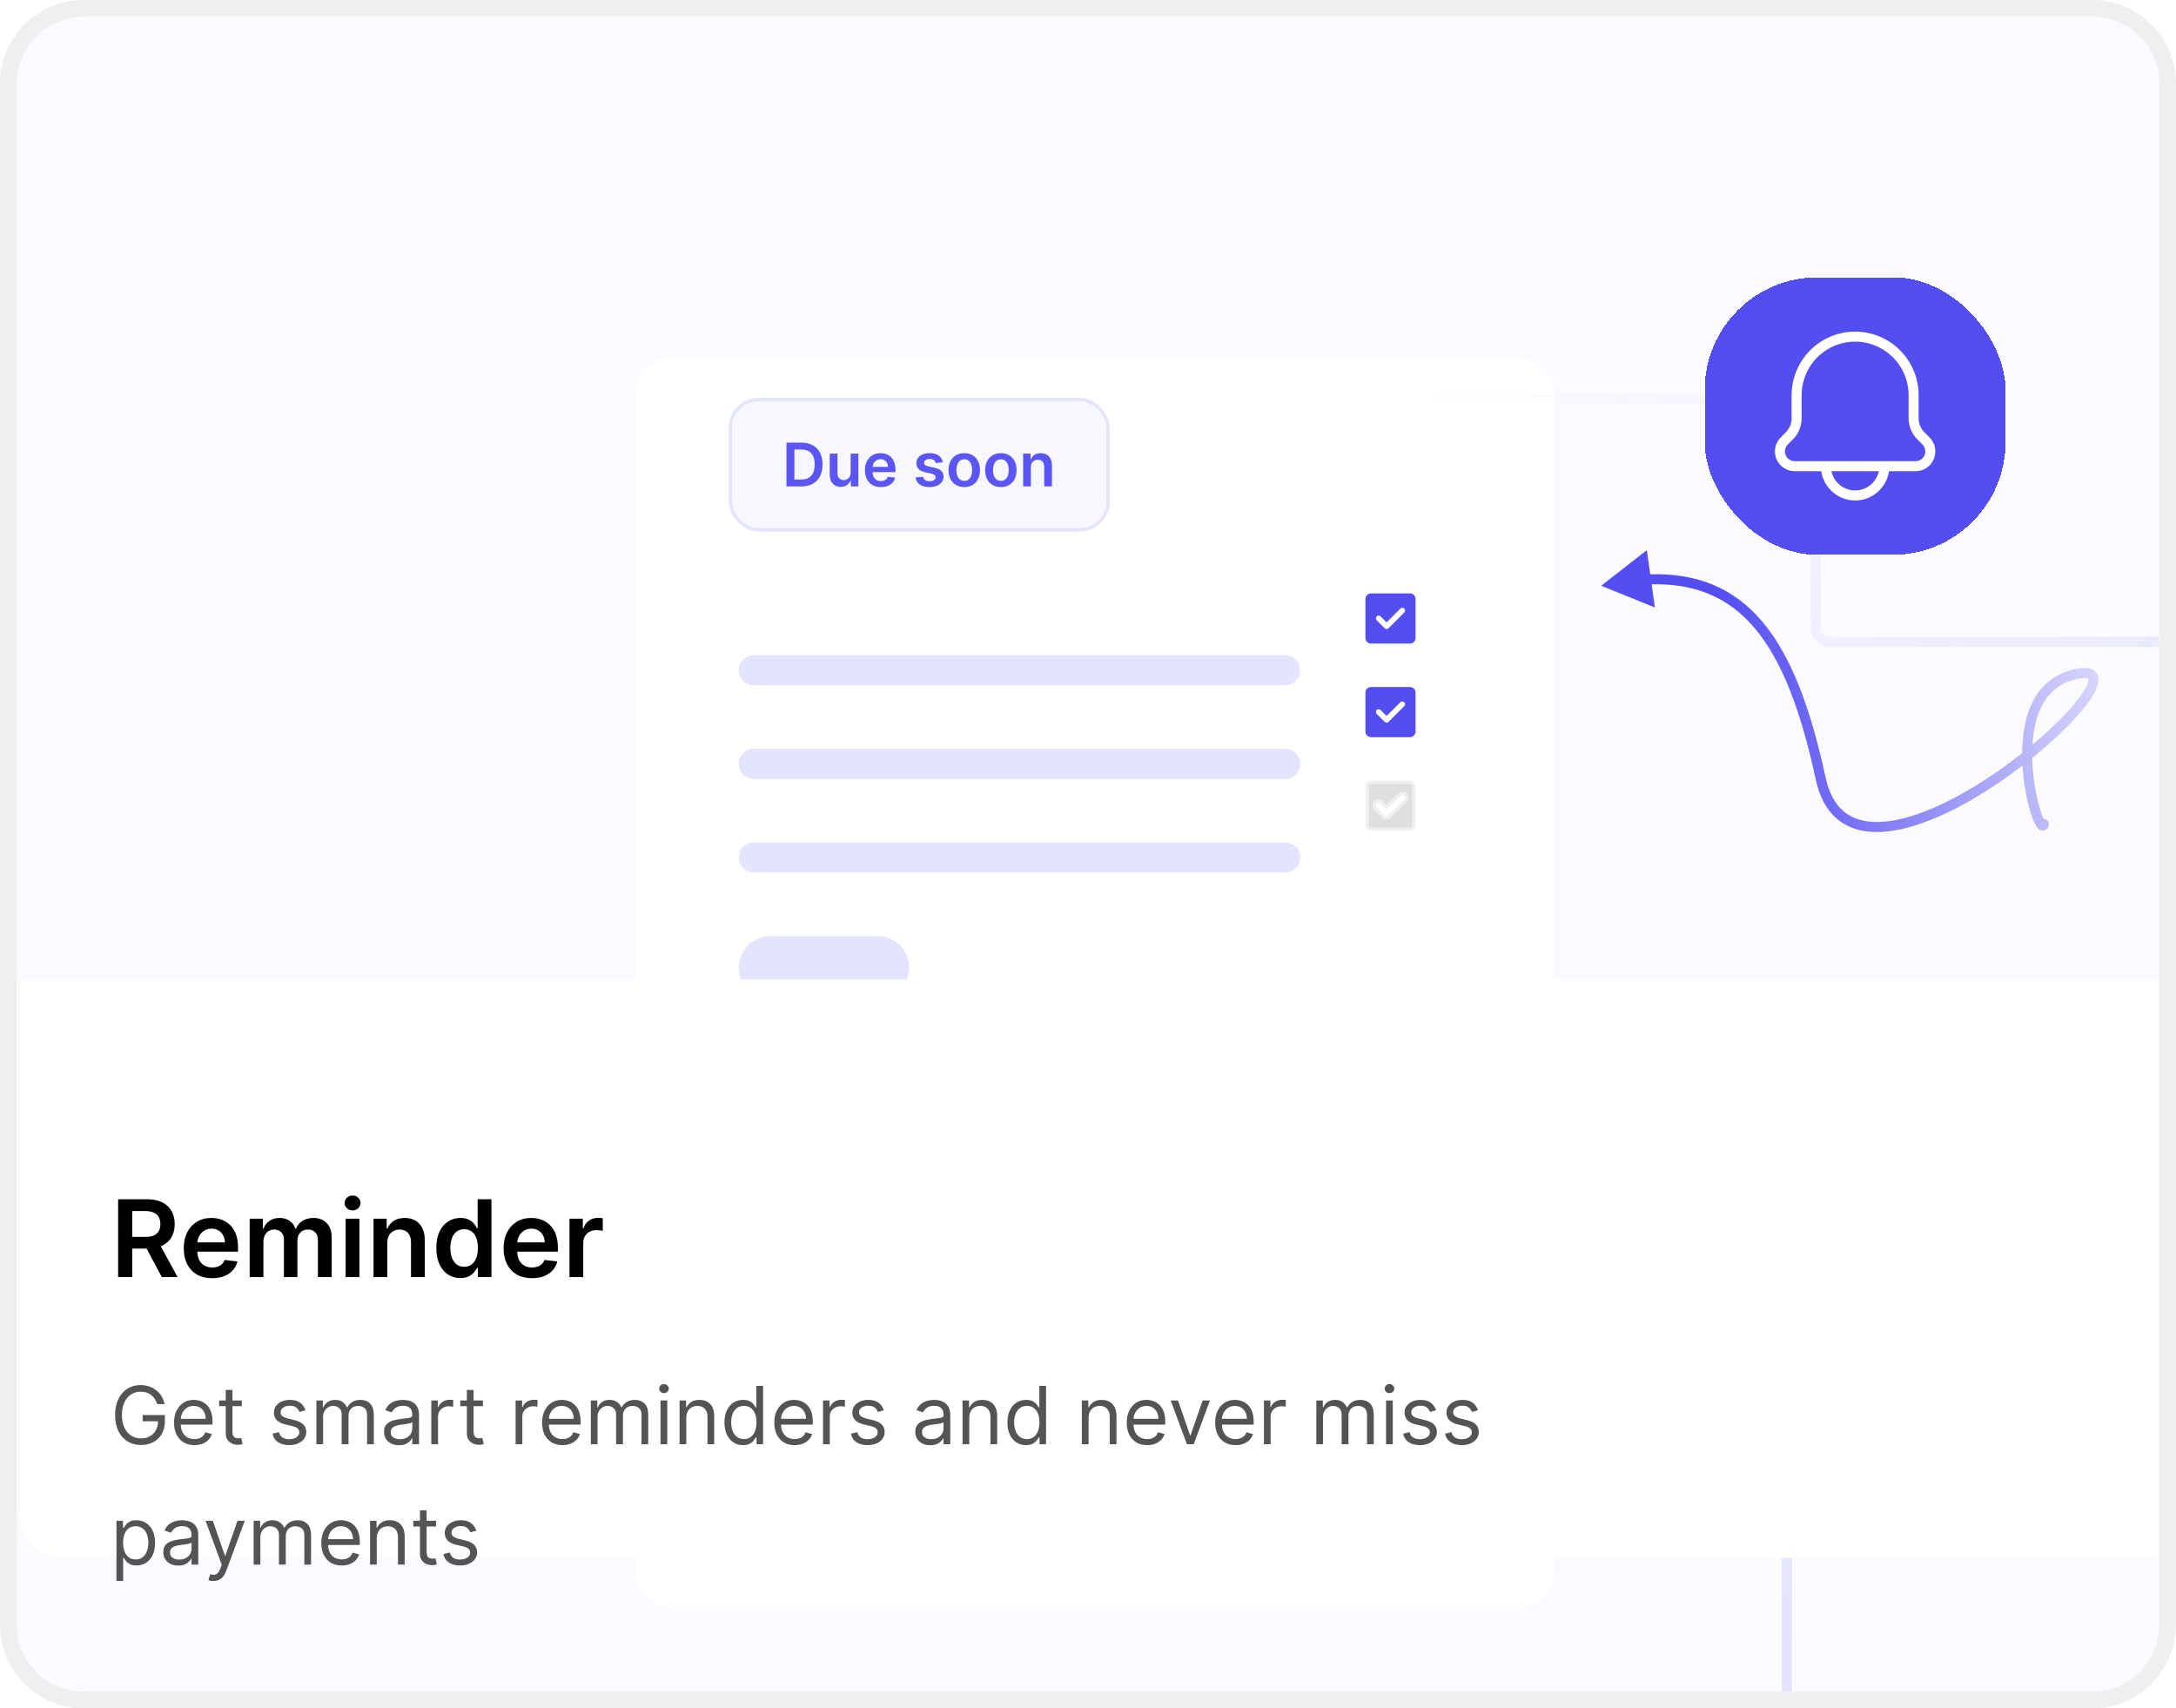 <svg width="651" height="511" viewBox="0 0 651 511" fill="none" xmlns="http://www.w3.org/2000/svg">
<g clip-path="url(#clip0_256_522)">
<path d="M5 25C5 13.954 13.954 5 25 5H626C637.046 5 646 13.954 646 25V486C646 497.046 637.046 506 626 506H25C13.954 506 5 497.046 5 486V25Z" fill="#FAFAFF"/>
<g filter="url(#filter0_d_256_522)">
<rect x="202" y="102" width="275" height="374" rx="11" fill="white"/>
</g>
<g filter="url(#filter1_dii_256_522)">
<path d="M384.5 180C386.985 180 389 182.015 389 184.5C389 186.985 386.985 189 384.5 189H225.5C223.015 189 221 186.985 221 184.5C221 182.015 223.015 180 225.5 180H384.5Z" fill="#E4E4FF"/>
</g>
<g filter="url(#filter2_dii_256_522)">
<path d="M384.5 208C386.985 208 389 210.015 389 212.5C389 214.985 386.985 217 384.5 217H225.5C223.015 217 221 214.985 221 212.5C221 210.015 223.015 208 225.5 208H384.5Z" fill="#E4E4FF"/>
</g>
<g filter="url(#filter3_dii_256_522)">
<path d="M384.5 236C386.985 236 389 238.015 389 240.5C389 242.985 386.985 245 384.5 245H225.5C223.015 245 221 242.985 221 240.5C221 238.015 223.015 236 225.5 236H384.5Z" fill="#E4E4FF"/>
</g>
<g filter="url(#filter4_dii_256_522)">
<path d="M262.5 264C267.747 264 272 268.253 272 273.5C272 278.747 267.747 283 262.5 283H230.5C225.253 283 221 278.747 221 273.5C221 268.253 225.253 264 230.5 264H262.5Z" fill="#E4E4FF"/>
</g>
<g filter="url(#filter5_ii_256_522)">
<rect x="218" y="118" width="114" height="40" rx="9" fill="#F7F7FF"/>
<rect x="218.5" y="118.5" width="113" height="39" rx="8.5" stroke="#544DF2" stroke-opacity="0.11"/>
<path d="M239.727 144.5H235.291V131.409H239.817C241.116 131.409 242.233 131.671 243.166 132.195C244.104 132.715 244.824 133.463 245.327 134.439C245.83 135.415 246.081 136.582 246.081 137.942C246.081 139.305 245.827 140.477 245.32 141.457C244.817 142.437 244.091 143.19 243.141 143.714C242.195 144.238 241.057 144.5 239.727 144.5ZM237.663 142.448H239.612C240.524 142.448 241.285 142.282 241.894 141.95C242.504 141.613 242.962 141.112 243.268 140.447C243.575 139.778 243.729 138.943 243.729 137.942C243.729 136.94 243.575 136.109 243.268 135.449C242.962 134.784 242.508 134.288 241.907 133.96C241.31 133.627 240.569 133.461 239.683 133.461H237.663V142.448ZM254.49 140.371V134.682H256.804V144.5H254.56V142.755H254.458C254.236 143.305 253.872 143.754 253.365 144.104C252.862 144.453 252.242 144.628 251.505 144.628C250.861 144.628 250.292 144.485 249.798 144.2C249.308 143.91 248.924 143.49 248.647 142.94C248.37 142.386 248.232 141.717 248.232 140.933V134.682H250.546V140.575C250.546 141.197 250.716 141.692 251.057 142.058C251.398 142.425 251.846 142.608 252.4 142.608C252.74 142.608 253.071 142.525 253.39 142.359C253.71 142.192 253.972 141.945 254.176 141.617C254.385 141.285 254.49 140.869 254.49 140.371ZM263.53 144.692C262.545 144.692 261.695 144.487 260.979 144.078C260.268 143.665 259.72 143.081 259.336 142.327C258.953 141.568 258.761 140.675 258.761 139.648C258.761 138.638 258.953 137.752 259.336 136.989C259.724 136.222 260.265 135.626 260.96 135.2C261.655 134.769 262.471 134.554 263.408 134.554C264.013 134.554 264.584 134.652 265.121 134.848C265.662 135.04 266.14 135.338 266.553 135.743C266.971 136.148 267.299 136.663 267.537 137.29C267.776 137.912 267.895 138.653 267.895 139.514V140.224H259.848V138.664H265.677C265.673 138.221 265.577 137.827 265.39 137.482C265.202 137.132 264.94 136.857 264.604 136.657C264.271 136.457 263.883 136.357 263.44 136.357C262.967 136.357 262.552 136.472 262.194 136.702C261.836 136.928 261.557 137.226 261.356 137.597C261.16 137.963 261.06 138.366 261.056 138.805V140.166C261.056 140.737 261.16 141.227 261.369 141.636C261.578 142.041 261.87 142.352 262.245 142.57C262.62 142.783 263.059 142.889 263.562 142.889C263.898 142.889 264.203 142.842 264.476 142.749C264.748 142.651 264.985 142.508 265.185 142.32C265.385 142.133 265.537 141.901 265.639 141.624L267.8 141.866C267.663 142.437 267.403 142.936 267.02 143.362C266.64 143.784 266.155 144.112 265.562 144.347C264.97 144.577 264.292 144.692 263.53 144.692ZM282.078 137.277L279.968 137.507C279.909 137.294 279.804 137.094 279.655 136.906C279.51 136.719 279.314 136.567 279.067 136.452C278.82 136.337 278.517 136.28 278.159 136.28C277.678 136.28 277.273 136.384 276.945 136.593C276.621 136.802 276.461 137.072 276.466 137.405C276.461 137.69 276.566 137.923 276.779 138.102C276.996 138.281 277.354 138.428 277.853 138.543L279.527 138.901C280.456 139.101 281.147 139.418 281.598 139.853C282.054 140.288 282.284 140.857 282.289 141.56C282.284 142.178 282.103 142.723 281.745 143.196C281.392 143.665 280.9 144.031 280.269 144.295C279.638 144.56 278.914 144.692 278.096 144.692C276.894 144.692 275.926 144.44 275.194 143.938C274.461 143.43 274.024 142.725 273.883 141.822L276.14 141.604C276.242 142.048 276.459 142.382 276.792 142.608C277.124 142.834 277.556 142.947 278.089 142.947C278.639 142.947 279.08 142.834 279.412 142.608C279.749 142.382 279.917 142.103 279.917 141.771C279.917 141.489 279.809 141.257 279.591 141.074C279.378 140.891 279.046 140.75 278.594 140.652L276.919 140.3C275.978 140.104 275.281 139.774 274.829 139.31C274.377 138.841 274.154 138.249 274.158 137.533C274.154 136.928 274.318 136.403 274.65 135.96C274.987 135.513 275.453 135.168 276.05 134.925C276.651 134.678 277.343 134.554 278.127 134.554C279.278 134.554 280.184 134.799 280.844 135.289C281.509 135.779 281.92 136.442 282.078 137.277ZM288.479 144.692C287.521 144.692 286.69 144.481 285.987 144.059C285.283 143.637 284.738 143.047 284.35 142.288C283.967 141.53 283.775 140.643 283.775 139.629C283.775 138.615 283.967 137.727 284.35 136.964C284.738 136.201 285.283 135.609 285.987 135.187C286.69 134.765 287.521 134.554 288.479 134.554C289.438 134.554 290.269 134.765 290.972 135.187C291.675 135.609 292.219 136.201 292.602 136.964C292.99 137.727 293.184 138.615 293.184 139.629C293.184 140.643 292.99 141.53 292.602 142.288C292.219 143.047 291.675 143.637 290.972 144.059C290.269 144.481 289.438 144.692 288.479 144.692ZM288.492 142.838C289.012 142.838 289.447 142.695 289.796 142.41C290.146 142.12 290.406 141.732 290.576 141.246C290.751 140.761 290.838 140.219 290.838 139.623C290.838 139.022 290.751 138.479 290.576 137.993C290.406 137.503 290.146 137.113 289.796 136.823C289.447 136.533 289.012 136.388 288.492 136.388C287.96 136.388 287.516 136.533 287.163 136.823C286.813 137.113 286.551 137.503 286.376 137.993C286.206 138.479 286.121 139.022 286.121 139.623C286.121 140.219 286.206 140.761 286.376 141.246C286.551 141.732 286.813 142.12 287.163 142.41C287.516 142.695 287.96 142.838 288.492 142.838ZM299.431 144.692C298.472 144.692 297.641 144.481 296.938 144.059C296.235 143.637 295.689 143.047 295.301 142.288C294.918 141.53 294.726 140.643 294.726 139.629C294.726 138.615 294.918 137.727 295.301 136.964C295.689 136.201 296.235 135.609 296.938 135.187C297.641 134.765 298.472 134.554 299.431 134.554C300.389 134.554 301.22 134.765 301.923 135.187C302.627 135.609 303.17 136.201 303.553 136.964C303.941 137.727 304.135 138.615 304.135 139.629C304.135 140.643 303.941 141.53 303.553 142.288C303.17 143.047 302.627 143.637 301.923 144.059C301.22 144.481 300.389 144.692 299.431 144.692ZM299.443 142.838C299.963 142.838 300.398 142.695 300.747 142.41C301.097 142.12 301.357 141.732 301.527 141.246C301.702 140.761 301.789 140.219 301.789 139.623C301.789 139.022 301.702 138.479 301.527 137.993C301.357 137.503 301.097 137.113 300.747 136.823C300.398 136.533 299.963 136.388 299.443 136.388C298.911 136.388 298.468 136.533 298.114 136.823C297.764 137.113 297.502 137.503 297.328 137.993C297.157 138.479 297.072 139.022 297.072 139.623C297.072 140.219 297.157 140.761 297.328 141.246C297.502 141.732 297.764 142.12 298.114 142.41C298.468 142.695 298.911 142.838 299.443 142.838ZM308.413 138.747V144.5H306.099V134.682H308.311V136.35H308.426C308.652 135.8 309.012 135.364 309.506 135.04C310.005 134.716 310.62 134.554 311.353 134.554C312.031 134.554 312.621 134.699 313.124 134.989C313.631 135.278 314.023 135.698 314.3 136.248C314.581 136.798 314.72 137.464 314.716 138.249V144.5H312.402V138.607C312.402 137.95 312.231 137.437 311.89 137.066C311.554 136.695 311.087 136.51 310.49 136.51C310.086 136.51 309.725 136.599 309.41 136.778C309.099 136.953 308.854 137.207 308.675 137.539C308.5 137.871 308.413 138.274 308.413 138.747Z" fill="#5B55F3"/>
</g>
<path d="M414.833 186.167L413.042 184.375C412.889 184.222 412.694 184.146 412.458 184.146C412.222 184.146 412.028 184.222 411.875 184.375C411.722 184.528 411.646 184.722 411.646 184.958C411.646 185.194 411.722 185.389 411.875 185.542L414.25 187.917C414.417 188.083 414.611 188.167 414.833 188.167C415.056 188.167 415.25 188.083 415.417 187.917L420.125 183.208C420.278 183.056 420.354 182.861 420.354 182.625C420.354 182.389 420.278 182.194 420.125 182.042C419.972 181.889 419.778 181.813 419.542 181.813C419.306 181.813 419.111 181.889 418.958 182.042L414.833 186.167ZM410.167 192.5C409.708 192.5 409.316 192.337 408.99 192.011C408.664 191.685 408.501 191.292 408.5 190.833V179.167C408.5 178.708 408.663 178.316 408.99 177.99C409.317 177.664 409.709 177.501 410.167 177.5H421.833C422.292 177.5 422.684 177.663 423.011 177.99C423.338 178.317 423.501 178.709 423.5 179.167V190.833C423.5 191.292 423.337 191.684 423.011 192.011C422.685 192.338 422.292 192.501 421.833 192.5H410.167Z" fill="#544DF2"/>
<path d="M414.833 214.167L413.042 212.375C412.889 212.222 412.694 212.146 412.458 212.146C412.222 212.146 412.028 212.222 411.875 212.375C411.722 212.528 411.646 212.722 411.646 212.958C411.646 213.194 411.722 213.389 411.875 213.542L414.25 215.917C414.417 216.083 414.611 216.167 414.833 216.167C415.056 216.167 415.25 216.083 415.417 215.917L420.125 211.208C420.278 211.056 420.354 210.861 420.354 210.625C420.354 210.389 420.278 210.194 420.125 210.042C419.972 209.889 419.778 209.813 419.542 209.813C419.306 209.813 419.111 209.889 418.958 210.042L414.833 214.167ZM410.167 220.5C409.708 220.5 409.316 220.337 408.99 220.011C408.664 219.685 408.501 219.292 408.5 218.833V207.167C408.5 206.708 408.663 206.316 408.99 205.99C409.317 205.664 409.709 205.501 410.167 205.5H421.833C422.292 205.5 422.684 205.663 423.011 205.99C423.338 206.317 423.501 206.709 423.5 207.167V218.833C423.5 219.292 423.337 219.684 423.011 220.011C422.685 220.338 422.292 220.501 421.833 220.5H410.167Z" fill="#544DF2"/>
<path d="M410.167 234H421.833C422.158 234 422.423 234.11 422.657 234.344C422.891 234.577 423 234.842 423 235.166V246.833C423 247.158 422.89 247.424 422.657 247.657C422.424 247.89 422.159 248 421.834 248H410.167C409.842 248 409.577 247.89 409.344 247.657C409.111 247.424 409 247.159 409 246.833V235.167C409 234.843 409.109 234.577 409.343 234.344C409.548 234.139 409.777 234.029 410.049 234.005L410.167 234ZM419.542 237.312C419.187 237.312 418.86 237.433 418.604 237.688L414.833 241.459L413.396 240.021C413.14 239.766 412.813 239.646 412.458 239.646C412.103 239.646 411.777 239.766 411.521 240.021C411.266 240.277 411.146 240.603 411.146 240.958C411.146 241.313 411.266 241.64 411.521 241.896L413.896 244.271C414.151 244.524 414.47 244.667 414.833 244.667C415.197 244.667 415.516 244.525 415.771 244.271L420.479 239.562C420.734 239.306 420.854 238.98 420.854 238.625C420.854 238.27 420.734 237.944 420.479 237.688C420.223 237.433 419.897 237.313 419.542 237.312Z" fill="#DFDFDF" stroke="#EFEFEF"/>
<path d="M479.039 175.213L495.097 181.705L492.69 164.552L479.039 175.213ZM612.948 246.895C613.166 246.095 612.694 245.271 611.895 245.053C611.096 244.835 610.271 245.306 610.053 246.105L611.5 246.5L612.948 246.895ZM621.86 201.485L621.607 200.007C614.653 201.193 610.328 205.259 607.856 210.497C605.421 215.66 604.785 221.939 605.003 227.752C605.222 233.584 606.307 239.1 607.446 242.839C608.005 244.677 608.613 246.205 609.195 247.126C609.346 247.363 609.524 247.609 609.735 247.821C609.92 248.007 610.271 248.311 610.782 248.417C611.431 248.553 612.028 248.311 612.419 247.893C612.734 247.558 612.875 247.161 612.948 246.895L611.5 246.5L610.053 246.105C610.032 246.183 610.055 246.029 610.231 245.841C610.484 245.571 610.922 245.382 611.394 245.48C611.574 245.518 611.698 245.586 611.761 245.627C611.825 245.668 611.858 245.701 611.86 245.704C611.861 245.705 611.816 245.657 611.731 245.523C611.373 244.956 610.858 243.747 610.315 241.965C609.249 238.462 608.21 233.201 608.001 227.639C607.792 222.057 608.424 216.325 610.569 211.777C612.679 207.307 616.246 203.965 622.112 202.964L621.86 201.485ZM492.413 173.337L492.486 174.835C506.759 174.131 517.135 178.55 525.09 188.062C533.137 197.685 538.803 212.633 543.237 233.19L544.703 232.874L546.169 232.557C541.71 211.883 535.922 196.338 527.391 186.138C518.769 175.827 507.446 171.094 492.339 171.838L492.413 173.337ZM544.703 232.874L543.237 233.19C544.565 239.352 547.298 243.595 551.165 246.11C555.007 248.609 559.744 249.255 564.81 248.692C574.891 247.572 586.87 241.601 597.538 234.426C608.238 227.231 617.854 218.666 623.21 212.11C624.552 210.466 625.652 208.919 626.437 207.526C627.203 206.167 627.751 204.814 627.82 203.593C627.856 202.96 627.767 202.296 627.449 201.684C627.122 201.056 626.61 200.59 625.988 200.286C624.825 199.719 623.292 199.719 621.607 200.007L621.86 201.485L622.112 202.964C623.632 202.705 624.381 202.84 624.672 202.982C624.777 203.033 624.786 203.066 624.786 203.067C624.795 203.083 624.838 203.179 624.825 203.423C624.794 203.956 624.515 204.826 623.823 206.053C623.151 207.247 622.163 208.649 620.886 210.212C615.764 216.482 606.391 224.858 595.864 231.937C585.307 239.037 573.823 244.673 564.479 245.711C559.833 246.227 555.868 245.59 552.801 243.595C549.759 241.617 547.377 238.157 546.169 232.557L544.703 232.874Z" fill="url(#paint0_linear_256_522)"/>
<path d="M811 283H715.407C713.198 283 711.407 281.209 711.407 279V196C711.407 193.791 709.616 192 707.407 192H547.249C545.04 192 543.249 190.209 543.249 188V123C543.249 120.791 541.458 119 539.249 119H415.126C412.916 119 411.126 117.209 411.126 115V53C411.126 50.791 409.335 49 407.126 49H281C278.791 49 277 47.209 277 45V5" stroke="url(#paint1_linear_256_522)" stroke-width="3"/>
<path d="M435 511H530.593C532.802 511 534.593 509.209 534.593 507V424C534.593 421.791 536.384 420 538.593 420H698.751C700.96 420 702.751 418.209 702.751 416V351C702.751 348.791 704.542 347 706.751 347H830.874C833.084 347 834.874 345.209 834.874 343V281C834.874 278.791 836.665 277 838.874 277H965C967.209 277 969 275.209 969 273V233" stroke="url(#paint2_linear_256_522)" stroke-width="3"/>
<g filter="url(#filter6_dii_256_522)">
<rect x="510" y="38" width="90" height="83" rx="33.714" fill="white" shape-rendering="crispEdges"/>
<rect x="510" y="38" width="90" height="83" rx="33.714" fill="#544DF2" shape-rendering="crispEdges"/>
<path d="M563.75 94.5C563.75 95.649 563.523 96.787 563.083 97.849C562.644 98.91 561.999 99.875 561.187 100.687C560.374 101.5 559.41 102.144 558.348 102.584C557.286 103.024 556.149 103.25 555 103.25C553.85 103.25 552.713 103.024 551.651 102.584C550.589 102.144 549.625 101.5 548.812 100.687C548 99.875 547.355 98.91 546.916 97.849C546.476 96.787 546.25 95.649 546.25 94.5M573.077 94.5H536.925C536.05 94.5 535.195 94.24 534.468 93.754C533.741 93.268 533.175 92.577 532.84 91.769C532.506 90.961 532.418 90.072 532.589 89.214C532.76 88.356 533.181 87.568 533.8 86.95L535.305 85.442C536.71 84.036 537.5 82.129 537.5 80.14V73.25C537.5 68.609 539.343 64.157 542.625 60.876C545.907 57.594 550.358 55.75 555 55.75C559.641 55.75 564.092 57.594 567.374 60.876C570.656 64.157 572.5 68.609 572.5 73.25V80.14C572.5 82.129 573.29 84.036 574.697 85.442L576.205 86.95C576.822 87.569 577.242 88.357 577.412 89.214C577.582 90.071 577.495 90.96 577.16 91.767C576.826 92.575 576.26 93.265 575.534 93.752C574.808 94.238 573.951 94.498 573.077 94.5Z" stroke="white" stroke-width="3" stroke-linecap="round" stroke-linejoin="round"/>
</g>
<g filter="url(#filter7_d_256_522)">
<path d="M6 333H702V493C702 500.18 696.18 506 689 506H19C11.82 506 6 500.18 6 493V333Z" fill="white"/>
</g>
<path d="M47.045 420C46.858 419.426 46.611 418.912 46.304 418.457C46.003 417.997 45.642 417.605 45.222 417.281C44.807 416.957 44.335 416.71 43.807 416.54C43.278 416.369 42.699 416.284 42.068 416.284C41.034 416.284 40.094 416.551 39.247 417.085C38.401 417.619 37.727 418.406 37.227 419.446C36.727 420.486 36.477 421.761 36.477 423.273C36.477 424.784 36.73 426.06 37.236 427.099C37.742 428.139 38.426 428.926 39.29 429.46C40.153 429.994 41.125 430.261 42.205 430.261C43.205 430.261 44.085 430.048 44.847 429.622C45.614 429.19 46.21 428.582 46.636 427.798C47.068 427.009 47.284 426.08 47.284 425.011L47.932 425.148H42.682V423.273H49.33V425.148C49.33 426.585 49.023 427.835 48.409 428.898C47.801 429.96 46.96 430.784 45.886 431.369C44.818 431.949 43.591 432.239 42.205 432.239C40.659 432.239 39.301 431.875 38.131 431.148C36.966 430.42 36.057 429.386 35.403 428.045C34.756 426.705 34.432 425.114 34.432 423.273C34.432 421.892 34.617 420.651 34.986 419.548C35.361 418.44 35.889 417.497 36.571 416.719C37.253 415.94 38.06 415.344 38.992 414.929C39.923 414.514 40.949 414.307 42.068 414.307C42.989 414.307 43.847 414.446 44.642 414.724C45.443 414.997 46.156 415.386 46.781 415.892C47.412 416.392 47.938 416.991 48.358 417.69C48.778 418.384 49.068 419.153 49.227 420H47.045ZM58.166 432.273C56.904 432.273 55.816 431.994 54.901 431.438C53.992 430.875 53.291 430.091 52.796 429.085C52.307 428.074 52.063 426.898 52.063 425.557C52.063 424.216 52.307 423.034 52.796 422.011C53.291 420.983 53.978 420.182 54.859 419.608C55.745 419.028 56.779 418.739 57.961 418.739C58.643 418.739 59.316 418.852 59.981 419.08C60.646 419.307 61.251 419.676 61.796 420.188C62.342 420.693 62.776 421.364 63.1 422.199C63.424 423.034 63.586 424.062 63.586 425.284V426.136H53.495V424.398H61.541C61.541 423.659 61.393 423 61.097 422.42C60.807 421.841 60.393 421.384 59.853 421.048C59.319 420.713 58.688 420.545 57.961 420.545C57.16 420.545 56.467 420.744 55.881 421.142C55.302 421.534 54.856 422.045 54.543 422.676C54.231 423.307 54.075 423.983 54.075 424.705V425.864C54.075 426.852 54.245 427.69 54.586 428.378C54.932 429.06 55.413 429.58 56.026 429.938C56.64 430.29 57.353 430.466 58.166 430.466C58.694 430.466 59.171 430.392 59.597 430.244C60.029 430.091 60.401 429.864 60.714 429.562C61.026 429.256 61.268 428.875 61.438 428.42L63.381 428.966C63.177 429.625 62.833 430.205 62.35 430.705C61.867 431.199 61.271 431.585 60.56 431.864C59.85 432.136 59.052 432.273 58.166 432.273ZM72.339 418.909V420.614H65.555V418.909H72.339ZM67.532 415.773H69.543V428.25C69.543 428.818 69.626 429.244 69.79 429.528C69.961 429.807 70.177 429.994 70.438 430.091C70.705 430.182 70.987 430.227 71.282 430.227C71.504 430.227 71.685 430.216 71.827 430.193C71.969 430.165 72.083 430.142 72.168 430.125L72.577 431.932C72.441 431.983 72.251 432.034 72.006 432.085C71.762 432.142 71.452 432.17 71.077 432.17C70.509 432.17 69.952 432.048 69.407 431.804C68.867 431.56 68.418 431.188 68.06 430.688C67.708 430.188 67.532 429.557 67.532 428.795V415.773ZM91.387 421.841L89.58 422.352C89.467 422.051 89.299 421.759 89.077 421.474C88.862 421.185 88.566 420.946 88.191 420.759C87.816 420.571 87.336 420.477 86.751 420.477C85.95 420.477 85.282 420.662 84.748 421.031C84.219 421.395 83.955 421.858 83.955 422.42C83.955 422.92 84.137 423.315 84.501 423.605C84.864 423.895 85.433 424.136 86.205 424.33L88.148 424.807C89.319 425.091 90.191 425.526 90.765 426.111C91.339 426.69 91.626 427.437 91.626 428.352C91.626 429.102 91.41 429.773 90.978 430.364C90.552 430.955 89.955 431.42 89.188 431.761C88.421 432.102 87.529 432.273 86.512 432.273C85.177 432.273 84.072 431.983 83.197 431.403C82.322 430.824 81.768 429.977 81.535 428.864L83.444 428.386C83.626 429.091 83.969 429.619 84.475 429.972C84.987 430.324 85.654 430.5 86.478 430.5C87.415 430.5 88.16 430.301 88.711 429.903C89.268 429.5 89.546 429.017 89.546 428.455C89.546 428 89.387 427.619 89.069 427.312C88.751 427 88.262 426.767 87.603 426.614L85.421 426.102C84.222 425.818 83.342 425.378 82.779 424.781C82.222 424.179 81.944 423.426 81.944 422.523C81.944 421.784 82.151 421.131 82.566 420.562C82.987 419.994 83.558 419.548 84.279 419.224C85.006 418.901 85.83 418.739 86.751 418.739C88.046 418.739 89.063 419.023 89.802 419.591C90.546 420.159 91.075 420.909 91.387 421.841ZM94.653 432V418.909H96.597V420.955H96.767C97.04 420.256 97.48 419.713 98.088 419.327C98.696 418.935 99.426 418.739 100.278 418.739C101.142 418.739 101.861 418.935 102.435 419.327C103.014 419.713 103.466 420.256 103.79 420.955H103.926C104.261 420.278 104.764 419.741 105.435 419.344C106.105 418.94 106.909 418.739 107.847 418.739C109.017 418.739 109.974 419.105 110.719 419.838C111.463 420.565 111.835 421.699 111.835 423.239V432H109.824V423.239C109.824 422.273 109.56 421.582 109.031 421.168C108.503 420.753 107.881 420.545 107.165 420.545C106.244 420.545 105.531 420.824 105.026 421.381C104.52 421.932 104.267 422.631 104.267 423.477V432H102.222V423.034C102.222 422.29 101.98 421.69 101.497 421.236C101.014 420.776 100.392 420.545 99.631 420.545C99.108 420.545 98.619 420.685 98.165 420.963C97.716 421.241 97.352 421.628 97.074 422.122C96.801 422.611 96.665 423.176 96.665 423.818V432H94.653ZM119.365 432.307C118.536 432.307 117.783 432.151 117.107 431.838C116.43 431.52 115.893 431.062 115.496 430.466C115.098 429.864 114.899 429.136 114.899 428.284C114.899 427.534 115.047 426.926 115.342 426.46C115.638 425.989 116.033 425.619 116.527 425.352C117.021 425.085 117.567 424.886 118.163 424.756C118.766 424.619 119.371 424.511 119.979 424.432C120.774 424.33 121.419 424.253 121.913 424.202C122.413 424.145 122.777 424.051 123.004 423.92C123.237 423.79 123.354 423.562 123.354 423.239V423.17C123.354 422.33 123.124 421.676 122.663 421.21C122.209 420.744 121.518 420.511 120.592 420.511C119.632 420.511 118.879 420.722 118.334 421.142C117.788 421.562 117.405 422.011 117.183 422.489L115.274 421.807C115.615 421.011 116.07 420.392 116.638 419.949C117.212 419.5 117.837 419.187 118.513 419.011C119.195 418.83 119.865 418.739 120.524 418.739C120.945 418.739 121.428 418.79 121.973 418.892C122.524 418.989 123.055 419.19 123.567 419.497C124.084 419.804 124.513 420.267 124.854 420.886C125.195 421.506 125.365 422.335 125.365 423.375V432H123.354V430.227H123.251C123.115 430.511 122.888 430.815 122.57 431.139C122.251 431.463 121.828 431.739 121.3 431.966C120.771 432.193 120.126 432.307 119.365 432.307ZM119.672 430.5C120.467 430.5 121.138 430.344 121.683 430.031C122.234 429.719 122.649 429.315 122.928 428.821C123.212 428.327 123.354 427.807 123.354 427.261V425.42C123.268 425.523 123.081 425.616 122.791 425.702C122.507 425.781 122.178 425.852 121.803 425.915C121.433 425.972 121.072 426.023 120.72 426.068C120.374 426.108 120.092 426.142 119.876 426.17C119.354 426.239 118.865 426.349 118.411 426.503C117.962 426.651 117.598 426.875 117.32 427.176C117.047 427.472 116.911 427.875 116.911 428.386C116.911 429.085 117.169 429.614 117.686 429.972C118.209 430.324 118.871 430.5 119.672 430.5ZM129.036 432V418.909H130.979V420.886H131.116C131.354 420.239 131.786 419.713 132.411 419.31C133.036 418.906 133.741 418.705 134.525 418.705C134.673 418.705 134.857 418.707 135.079 418.713C135.3 418.719 135.468 418.727 135.582 418.739V420.784C135.513 420.767 135.357 420.741 135.113 420.707C134.874 420.668 134.621 420.648 134.354 420.648C133.718 420.648 133.15 420.781 132.65 421.048C132.156 421.31 131.763 421.673 131.474 422.139C131.19 422.599 131.048 423.125 131.048 423.716V432H129.036ZM144.479 418.909V420.614H137.695V418.909H144.479ZM139.673 415.773H141.684V428.25C141.684 428.818 141.766 429.244 141.931 429.528C142.102 429.807 142.317 429.994 142.579 430.091C142.846 430.182 143.127 430.227 143.423 430.227C143.644 430.227 143.826 430.216 143.968 430.193C144.11 430.165 144.224 430.142 144.309 430.125L144.718 431.932C144.582 431.983 144.391 432.034 144.147 432.085C143.903 432.142 143.593 432.17 143.218 432.17C142.65 432.17 142.093 432.048 141.548 431.804C141.008 431.56 140.559 431.188 140.201 430.688C139.849 430.188 139.673 429.557 139.673 428.795V415.773ZM154.255 432V418.909H156.198V420.886H156.335C156.573 420.239 157.005 419.713 157.63 419.31C158.255 418.906 158.96 418.705 159.744 418.705C159.891 418.705 160.076 418.707 160.298 418.713C160.519 418.719 160.687 418.727 160.8 418.739V420.784C160.732 420.767 160.576 420.741 160.332 420.707C160.093 420.668 159.84 420.648 159.573 420.648C158.937 420.648 158.369 420.781 157.869 421.048C157.374 421.31 156.982 421.673 156.692 422.139C156.408 422.599 156.266 423.125 156.266 423.716V432H154.255ZM168.275 432.273C167.013 432.273 165.925 431.994 165.011 431.438C164.102 430.875 163.4 430.091 162.906 429.085C162.417 428.074 162.173 426.898 162.173 425.557C162.173 424.216 162.417 423.034 162.906 422.011C163.4 420.983 164.087 420.182 164.968 419.608C165.854 419.028 166.888 418.739 168.07 418.739C168.752 418.739 169.425 418.852 170.09 419.08C170.755 419.307 171.36 419.676 171.906 420.188C172.451 420.693 172.886 421.364 173.21 422.199C173.533 423.034 173.695 424.062 173.695 425.284V426.136H163.604V424.398H171.65C171.65 423.659 171.502 423 171.207 422.42C170.917 421.841 170.502 421.384 169.962 421.048C169.428 420.713 168.798 420.545 168.07 420.545C167.269 420.545 166.576 420.744 165.991 421.142C165.411 421.534 164.965 422.045 164.653 422.676C164.34 423.307 164.184 423.983 164.184 424.705V425.864C164.184 426.852 164.354 427.69 164.695 428.378C165.042 429.06 165.522 429.58 166.136 429.938C166.749 430.29 167.462 430.466 168.275 430.466C168.803 430.466 169.281 430.392 169.707 430.244C170.138 430.091 170.511 429.864 170.823 429.562C171.136 429.256 171.377 428.875 171.548 428.42L173.491 428.966C173.286 429.625 172.942 430.205 172.46 430.705C171.977 431.199 171.38 431.585 170.67 431.864C169.96 432.136 169.161 432.273 168.275 432.273ZM176.755 432V418.909H178.698V420.955H178.869C179.141 420.256 179.582 419.713 180.19 419.327C180.798 418.935 181.528 418.739 182.38 418.739C183.244 418.739 183.962 418.935 184.536 419.327C185.116 419.713 185.567 420.256 185.891 420.955H186.028C186.363 420.278 186.866 419.741 187.536 419.344C188.207 418.94 189.011 418.739 189.948 418.739C191.119 418.739 192.076 419.105 192.82 419.838C193.565 420.565 193.937 421.699 193.937 423.239V432H191.925V423.239C191.925 422.273 191.661 421.582 191.133 421.168C190.604 420.753 189.982 420.545 189.266 420.545C188.346 420.545 187.633 420.824 187.127 421.381C186.621 421.932 186.369 422.631 186.369 423.477V432H184.323V423.034C184.323 422.29 184.082 421.69 183.599 421.236C183.116 420.776 182.494 420.545 181.732 420.545C181.21 420.545 180.721 420.685 180.266 420.963C179.817 421.241 179.454 421.628 179.175 422.122C178.903 422.611 178.766 423.176 178.766 423.818V432H176.755ZM197.614 432V418.909H199.626V432H197.614ZM198.637 416.727C198.245 416.727 197.907 416.594 197.623 416.327C197.344 416.06 197.205 415.739 197.205 415.364C197.205 414.989 197.344 414.668 197.623 414.401C197.907 414.134 198.245 414 198.637 414C199.029 414 199.364 414.134 199.643 414.401C199.927 414.668 200.069 414.989 200.069 415.364C200.069 415.739 199.927 416.06 199.643 416.327C199.364 416.594 199.029 416.727 198.637 416.727ZM205.321 424.125V432H203.31V418.909H205.253V420.955H205.423C205.73 420.29 206.196 419.756 206.821 419.352C207.446 418.943 208.253 418.739 209.241 418.739C210.128 418.739 210.903 418.92 211.568 419.284C212.233 419.642 212.75 420.188 213.119 420.92C213.489 421.648 213.673 422.568 213.673 423.682V432H211.662V423.818C211.662 422.79 211.395 421.989 210.861 421.415C210.327 420.835 209.594 420.545 208.662 420.545C208.02 420.545 207.446 420.685 206.94 420.963C206.44 421.241 206.045 421.648 205.756 422.182C205.466 422.716 205.321 423.364 205.321 424.125ZM222.292 432.273C221.201 432.273 220.238 431.997 219.403 431.446C218.567 430.889 217.914 430.105 217.442 429.094C216.971 428.077 216.735 426.875 216.735 425.489C216.735 424.114 216.971 422.92 217.442 421.909C217.914 420.898 218.57 420.116 219.411 419.565C220.252 419.014 221.224 418.739 222.326 418.739C223.178 418.739 223.852 418.881 224.346 419.165C224.846 419.443 225.227 419.761 225.488 420.119C225.755 420.472 225.962 420.761 226.11 420.989H226.281V414.545H228.292V432H226.349V429.989H226.11C225.962 430.227 225.752 430.528 225.479 430.892C225.207 431.25 224.817 431.571 224.312 431.855C223.806 432.134 223.133 432.273 222.292 432.273ZM222.565 430.466C223.371 430.466 224.053 430.256 224.61 429.835C225.167 429.409 225.59 428.821 225.88 428.071C226.17 427.315 226.315 426.443 226.315 425.455C226.315 424.477 226.173 423.622 225.888 422.889C225.604 422.151 225.184 421.577 224.627 421.168C224.07 420.753 223.383 420.545 222.565 420.545C221.712 420.545 221.002 420.764 220.434 421.202C219.871 421.634 219.448 422.222 219.164 422.966C218.886 423.705 218.746 424.534 218.746 425.455C218.746 426.386 218.888 427.233 219.173 427.994C219.462 428.75 219.888 429.352 220.451 429.801C221.019 430.244 221.724 430.466 222.565 430.466ZM237.744 432.273C236.482 432.273 235.394 431.994 234.479 431.438C233.57 430.875 232.869 430.091 232.374 429.085C231.886 428.074 231.641 426.898 231.641 425.557C231.641 424.216 231.886 423.034 232.374 422.011C232.869 420.983 233.556 420.182 234.437 419.608C235.323 419.028 236.357 418.739 237.539 418.739C238.221 418.739 238.894 418.852 239.559 419.08C240.224 419.307 240.829 419.676 241.374 420.188C241.92 420.693 242.354 421.364 242.678 422.199C243.002 423.034 243.164 424.062 243.164 425.284V426.136H233.073V424.398H241.119C241.119 423.659 240.971 423 240.675 422.42C240.386 421.841 239.971 421.384 239.431 421.048C238.897 420.713 238.266 420.545 237.539 420.545C236.738 420.545 236.045 420.744 235.46 421.142C234.88 421.534 234.434 422.045 234.121 422.676C233.809 423.307 233.653 423.983 233.653 424.705V425.864C233.653 426.852 233.823 427.69 234.164 428.378C234.511 429.06 234.991 429.58 235.604 429.938C236.218 430.29 236.931 430.466 237.744 430.466C238.272 430.466 238.749 430.392 239.175 430.244C239.607 430.091 239.979 429.864 240.292 429.562C240.604 429.256 240.846 428.875 241.016 428.42L242.96 428.966C242.755 429.625 242.411 430.205 241.928 430.705C241.445 431.199 240.849 431.585 240.138 431.864C239.428 432.136 238.63 432.273 237.744 432.273ZM246.224 432V418.909H248.167V420.886H248.303C248.542 420.239 248.974 419.713 249.599 419.31C250.224 418.906 250.928 418.705 251.712 418.705C251.86 418.705 252.045 418.707 252.266 418.713C252.488 418.719 252.656 418.727 252.769 418.739V420.784C252.701 420.767 252.545 420.741 252.3 420.707C252.062 420.668 251.809 420.648 251.542 420.648C250.906 420.648 250.337 420.781 249.837 421.048C249.343 421.31 248.951 421.673 248.661 422.139C248.377 422.599 248.235 423.125 248.235 423.716V432H246.224ZM264.426 421.841L262.619 422.352C262.506 422.051 262.338 421.759 262.116 421.474C261.901 421.185 261.605 420.946 261.23 420.759C260.855 420.571 260.375 420.477 259.79 420.477C258.989 420.477 258.321 420.662 257.787 421.031C257.259 421.395 256.994 421.858 256.994 422.42C256.994 422.92 257.176 423.315 257.54 423.605C257.903 423.895 258.472 424.136 259.244 424.33L261.188 424.807C262.358 425.091 263.23 425.526 263.804 426.111C264.378 426.69 264.665 427.437 264.665 428.352C264.665 429.102 264.449 429.773 264.017 430.364C263.591 430.955 262.994 431.42 262.227 431.761C261.46 432.102 260.568 432.273 259.551 432.273C258.216 432.273 257.111 431.983 256.236 431.403C255.361 430.824 254.807 429.977 254.574 428.864L256.483 428.386C256.665 429.091 257.009 429.619 257.514 429.972C258.026 430.324 258.693 430.5 259.517 430.5C260.455 430.5 261.199 430.301 261.75 429.903C262.307 429.5 262.585 429.017 262.585 428.455C262.585 428 262.426 427.619 262.108 427.312C261.79 427 261.301 426.767 260.642 426.614L258.46 426.102C257.261 425.818 256.381 425.378 255.818 424.781C255.261 424.179 254.983 423.426 254.983 422.523C254.983 421.784 255.19 421.131 255.605 420.562C256.026 419.994 256.597 419.548 257.318 419.224C258.045 418.901 258.869 418.739 259.79 418.739C261.085 418.739 262.102 419.023 262.841 419.591C263.585 420.159 264.114 420.909 264.426 421.841ZM278.295 432.307C277.465 432.307 276.712 432.151 276.036 431.838C275.36 431.52 274.823 431.062 274.425 430.466C274.028 429.864 273.829 429.136 273.829 428.284C273.829 427.534 273.977 426.926 274.272 426.46C274.567 425.989 274.962 425.619 275.457 425.352C275.951 425.085 276.496 424.886 277.093 424.756C277.695 424.619 278.3 424.511 278.908 424.432C279.704 424.33 280.349 424.253 280.843 424.202C281.343 424.145 281.707 424.051 281.934 423.92C282.167 423.79 282.283 423.562 282.283 423.239V423.17C282.283 422.33 282.053 421.676 281.593 421.21C281.138 420.744 280.448 420.511 279.522 420.511C278.562 420.511 277.809 420.722 277.263 421.142C276.718 421.562 276.335 422.011 276.113 422.489L274.204 421.807C274.545 421.011 274.999 420.392 275.567 419.949C276.141 419.5 276.766 419.187 277.442 419.011C278.124 418.83 278.795 418.739 279.454 418.739C279.874 418.739 280.357 418.79 280.903 418.892C281.454 418.989 281.985 419.19 282.496 419.497C283.013 419.804 283.442 420.267 283.783 420.886C284.124 421.506 284.295 422.335 284.295 423.375V432H282.283V430.227H282.181C282.045 430.511 281.817 430.815 281.499 431.139C281.181 431.463 280.758 431.739 280.229 431.966C279.701 432.193 279.056 432.307 278.295 432.307ZM278.602 430.5C279.397 430.5 280.067 430.344 280.613 430.031C281.164 429.719 281.579 429.315 281.857 428.821C282.141 428.327 282.283 427.807 282.283 427.261V425.42C282.198 425.523 282.011 425.616 281.721 425.702C281.437 425.781 281.107 425.852 280.732 425.915C280.363 425.972 280.002 426.023 279.65 426.068C279.303 426.108 279.022 426.142 278.806 426.17C278.283 426.239 277.795 426.349 277.34 426.503C276.891 426.651 276.528 426.875 276.249 427.176C275.977 427.472 275.84 427.875 275.84 428.386C275.84 429.085 276.099 429.614 276.616 429.972C277.138 430.324 277.8 430.5 278.602 430.5ZM289.977 424.125V432H287.966V418.909H289.909V420.955H290.08C290.386 420.29 290.852 419.756 291.477 419.352C292.102 418.943 292.909 418.739 293.898 418.739C294.784 418.739 295.56 418.92 296.224 419.284C296.889 419.642 297.406 420.188 297.776 420.92C298.145 421.648 298.33 422.568 298.33 423.682V432H296.318V423.818C296.318 422.79 296.051 421.989 295.517 421.415C294.983 420.835 294.25 420.545 293.318 420.545C292.676 420.545 292.102 420.685 291.597 420.963C291.097 421.241 290.702 421.648 290.412 422.182C290.122 422.716 289.977 423.364 289.977 424.125ZM306.948 432.273C305.857 432.273 304.894 431.997 304.059 431.446C303.224 430.889 302.57 430.105 302.099 429.094C301.627 428.077 301.391 426.875 301.391 425.489C301.391 424.114 301.627 422.92 302.099 421.909C302.57 420.898 303.227 420.116 304.067 419.565C304.908 419.014 305.88 418.739 306.982 418.739C307.835 418.739 308.508 418.881 309.002 419.165C309.502 419.443 309.883 419.761 310.144 420.119C310.411 420.472 310.619 420.761 310.766 420.989H310.937V414.545H312.948V432H311.005V429.989H310.766C310.619 430.227 310.408 430.528 310.136 430.892C309.863 431.25 309.474 431.571 308.968 431.855C308.462 432.134 307.789 432.273 306.948 432.273ZM307.221 430.466C308.028 430.466 308.71 430.256 309.266 429.835C309.823 429.409 310.246 428.821 310.536 428.071C310.826 427.315 310.971 426.443 310.971 425.455C310.971 424.477 310.829 423.622 310.545 422.889C310.261 422.151 309.84 421.577 309.283 421.168C308.727 420.753 308.039 420.545 307.221 420.545C306.369 420.545 305.658 420.764 305.09 421.202C304.528 421.634 304.104 422.222 303.82 422.966C303.542 423.705 303.403 424.534 303.403 425.455C303.403 426.386 303.545 427.233 303.829 427.994C304.119 428.75 304.545 429.352 305.107 429.801C305.675 430.244 306.38 430.466 307.221 430.466ZM325.673 424.125V432H323.661V418.909H325.604V420.955H325.775C326.082 420.29 326.548 419.756 327.173 419.352C327.798 418.943 328.604 418.739 329.593 418.739C330.479 418.739 331.255 418.92 331.92 419.284C332.585 419.642 333.102 420.188 333.471 420.92C333.84 421.648 334.025 422.568 334.025 423.682V432H332.013V423.818C332.013 422.79 331.746 421.989 331.212 421.415C330.678 420.835 329.945 420.545 329.013 420.545C328.371 420.545 327.798 420.685 327.292 420.963C326.792 421.241 326.397 421.648 326.107 422.182C325.817 422.716 325.673 423.364 325.673 424.125ZM343.189 432.273C341.928 432.273 340.839 431.994 339.925 431.438C339.016 430.875 338.314 430.091 337.82 429.085C337.331 428.074 337.087 426.898 337.087 425.557C337.087 424.216 337.331 423.034 337.82 422.011C338.314 420.983 339.001 420.182 339.882 419.608C340.768 419.028 341.803 418.739 342.984 418.739C343.666 418.739 344.339 418.852 345.004 419.08C345.669 419.307 346.274 419.676 346.82 420.188C347.365 420.693 347.8 421.364 348.124 422.199C348.447 423.034 348.609 424.062 348.609 425.284V426.136H338.518V424.398H346.564C346.564 423.659 346.416 423 346.121 422.42C345.831 421.841 345.416 421.384 344.876 421.048C344.342 420.713 343.712 420.545 342.984 420.545C342.183 420.545 341.49 420.744 340.905 421.142C340.325 421.534 339.879 422.045 339.567 422.676C339.254 423.307 339.098 423.983 339.098 424.705V425.864C339.098 426.852 339.268 427.69 339.609 428.378C339.956 429.06 340.436 429.58 341.05 429.938C341.663 430.29 342.376 430.466 343.189 430.466C343.717 430.466 344.195 430.392 344.621 430.244C345.053 430.091 345.425 429.864 345.737 429.562C346.05 429.256 346.291 428.875 346.462 428.42L348.405 428.966C348.2 429.625 347.857 430.205 347.374 430.705C346.891 431.199 346.294 431.585 345.584 431.864C344.874 432.136 344.075 432.273 343.189 432.273ZM361.975 418.909L357.134 432H355.089L350.248 418.909H352.43L356.043 429.341H356.18L359.793 418.909H361.975ZM369.65 432.273C368.388 432.273 367.3 431.994 366.386 431.438C365.477 430.875 364.775 430.091 364.281 429.085C363.792 428.074 363.548 426.898 363.548 425.557C363.548 424.216 363.792 423.034 364.281 422.011C364.775 420.983 365.462 420.182 366.343 419.608C367.229 419.028 368.263 418.739 369.445 418.739C370.127 418.739 370.8 418.852 371.465 419.08C372.13 419.307 372.735 419.676 373.281 420.188C373.826 420.693 374.261 421.364 374.585 422.199C374.908 423.034 375.07 424.062 375.07 425.284V426.136H364.979V424.398H373.025C373.025 423.659 372.877 423 372.582 422.42C372.292 421.841 371.877 421.384 371.337 421.048C370.803 420.713 370.173 420.545 369.445 420.545C368.644 420.545 367.951 420.744 367.366 421.142C366.786 421.534 366.34 422.045 366.028 422.676C365.715 423.307 365.559 423.983 365.559 424.705V425.864C365.559 426.852 365.729 427.69 366.07 428.378C366.417 429.06 366.897 429.58 367.511 429.938C368.124 430.29 368.837 430.466 369.65 430.466C370.178 430.466 370.656 430.392 371.082 430.244C371.513 430.091 371.886 429.864 372.198 429.562C372.511 429.256 372.752 428.875 372.923 428.42L374.866 428.966C374.661 429.625 374.317 430.205 373.835 430.705C373.352 431.199 372.755 431.585 372.045 431.864C371.335 432.136 370.536 432.273 369.65 432.273ZM378.13 432V418.909H380.073V420.886H380.21C380.448 420.239 380.88 419.713 381.505 419.31C382.13 418.906 382.835 418.705 383.619 418.705C383.766 418.705 383.951 418.707 384.173 418.713C384.394 418.719 384.562 418.727 384.675 418.739V420.784C384.607 420.767 384.451 420.741 384.207 420.707C383.968 420.668 383.715 420.648 383.448 420.648C382.812 420.648 382.244 420.781 381.744 421.048C381.249 421.31 380.857 421.673 380.567 422.139C380.283 422.599 380.141 423.125 380.141 423.716V432H378.13ZM393.81 432V418.909H395.753V420.955H395.923C396.196 420.256 396.636 419.713 397.244 419.327C397.852 418.935 398.582 418.739 399.435 418.739C400.298 418.739 401.017 418.935 401.591 419.327C402.17 419.713 402.622 420.256 402.946 420.955H403.082C403.418 420.278 403.92 419.741 404.591 419.344C405.261 418.94 406.065 418.739 407.003 418.739C408.173 418.739 409.131 419.105 409.875 419.838C410.619 420.565 410.991 421.699 410.991 423.239V432H408.98V423.239C408.98 422.273 408.716 421.582 408.188 421.168C407.659 420.753 407.037 420.545 406.321 420.545C405.401 420.545 404.688 420.824 404.182 421.381C403.676 421.932 403.423 422.631 403.423 423.477V432H401.378V423.034C401.378 422.29 401.136 421.69 400.653 421.236C400.17 420.776 399.548 420.545 398.787 420.545C398.264 420.545 397.776 420.685 397.321 420.963C396.872 421.241 396.509 421.628 396.23 422.122C395.957 422.611 395.821 423.176 395.821 423.818V432H393.81ZM414.669 432V418.909H416.68V432H414.669ZM415.692 416.727C415.3 416.727 414.962 416.594 414.678 416.327C414.399 416.06 414.26 415.739 414.26 415.364C414.26 414.989 414.399 414.668 414.678 414.401C414.962 414.134 415.3 414 415.692 414C416.084 414 416.419 414.134 416.697 414.401C416.982 414.668 417.124 414.989 417.124 415.364C417.124 415.739 416.982 416.06 416.697 416.327C416.419 416.594 416.084 416.727 415.692 416.727ZM429.637 421.841L427.83 422.352C427.717 422.051 427.549 421.759 427.327 421.474C427.112 421.185 426.816 420.946 426.441 420.759C426.066 420.571 425.586 420.477 425.001 420.477C424.2 420.477 423.532 420.662 422.998 421.031C422.469 421.395 422.205 421.858 422.205 422.42C422.205 422.92 422.387 423.315 422.751 423.605C423.114 423.895 423.683 424.136 424.455 424.33L426.398 424.807C427.569 425.091 428.441 425.526 429.015 426.111C429.589 426.69 429.876 427.437 429.876 428.352C429.876 429.102 429.66 429.773 429.228 430.364C428.802 430.955 428.205 431.42 427.438 431.761C426.671 432.102 425.779 432.273 424.762 432.273C423.427 432.273 422.322 431.983 421.447 431.403C420.572 430.824 420.018 429.977 419.785 428.864L421.694 428.386C421.876 429.091 422.219 429.619 422.725 429.972C423.237 430.324 423.904 430.5 424.728 430.5C425.665 430.5 426.41 430.301 426.961 429.903C427.518 429.5 427.796 429.017 427.796 428.455C427.796 428 427.637 427.619 427.319 427.312C427.001 427 426.512 426.767 425.853 426.614L423.671 426.102C422.472 425.818 421.592 425.378 421.029 424.781C420.472 424.179 420.194 423.426 420.194 422.523C420.194 421.784 420.401 421.131 420.816 420.562C421.237 419.994 421.808 419.548 422.529 419.224C423.256 418.901 424.08 418.739 425.001 418.739C426.296 418.739 427.313 419.023 428.052 419.591C428.796 420.159 429.325 420.909 429.637 421.841ZM442.176 421.841L440.369 422.352C440.256 422.051 440.088 421.759 439.866 421.474C439.651 421.185 439.355 420.946 438.98 420.759C438.605 420.571 438.125 420.477 437.54 420.477C436.739 420.477 436.071 420.662 435.537 421.031C435.009 421.395 434.744 421.858 434.744 422.42C434.744 422.92 434.926 423.315 435.29 423.605C435.653 423.895 436.222 424.136 436.994 424.33L438.938 424.807C440.108 425.091 440.98 425.526 441.554 426.111C442.128 426.69 442.415 427.437 442.415 428.352C442.415 429.102 442.199 429.773 441.767 430.364C441.341 430.955 440.744 431.42 439.977 431.761C439.21 432.102 438.318 432.273 437.301 432.273C435.966 432.273 434.861 431.983 433.986 431.403C433.111 430.824 432.557 429.977 432.324 428.864L434.233 428.386C434.415 429.091 434.759 429.619 435.264 429.972C435.776 430.324 436.443 430.5 437.267 430.5C438.205 430.5 438.949 430.301 439.5 429.903C440.057 429.5 440.335 429.017 440.335 428.455C440.335 428 440.176 427.619 439.858 427.312C439.54 427 439.051 426.767 438.392 426.614L436.21 426.102C435.011 425.818 434.131 425.378 433.568 424.781C433.011 424.179 432.733 423.426 432.733 422.523C432.733 421.784 432.94 421.131 433.355 420.562C433.776 419.994 434.347 419.548 435.068 419.224C435.795 418.901 436.619 418.739 437.54 418.739C438.835 418.739 439.852 419.023 440.591 419.591C441.335 420.159 441.864 420.909 442.176 421.841ZM34.841 472.909V454.909H36.784V456.989H37.023C37.17 456.761 37.375 456.472 37.636 456.119C37.903 455.761 38.284 455.443 38.778 455.165C39.278 454.881 39.955 454.739 40.807 454.739C41.909 454.739 42.881 455.014 43.722 455.565C44.562 456.116 45.219 456.898 45.69 457.909C46.162 458.92 46.398 460.114 46.398 461.489C46.398 462.875 46.162 464.077 45.69 465.094C45.219 466.105 44.565 466.889 43.73 467.446C42.895 467.997 41.932 468.273 40.841 468.273C40 468.273 39.327 468.134 38.821 467.855C38.315 467.571 37.926 467.25 37.653 466.892C37.381 466.528 37.17 466.227 37.023 465.989H36.852V472.909H34.841ZM36.818 461.455C36.818 462.443 36.963 463.315 37.253 464.071C37.543 464.821 37.966 465.409 38.523 465.835C39.08 466.256 39.761 466.466 40.568 466.466C41.409 466.466 42.111 466.244 42.673 465.801C43.242 465.352 43.668 464.75 43.952 463.994C44.242 463.233 44.386 462.386 44.386 461.455C44.386 460.534 44.244 459.705 43.96 458.966C43.682 458.222 43.258 457.634 42.69 457.202C42.128 456.764 41.42 456.545 40.568 456.545C39.75 456.545 39.062 456.753 38.506 457.168C37.949 457.577 37.528 458.151 37.244 458.889C36.96 459.622 36.818 460.477 36.818 461.455ZM53.318 468.307C52.489 468.307 51.736 468.151 51.06 467.838C50.383 467.52 49.847 467.062 49.449 466.466C49.051 465.864 48.852 465.136 48.852 464.284C48.852 463.534 49 462.926 49.295 462.46C49.591 461.989 49.986 461.619 50.48 461.352C50.974 461.085 51.52 460.886 52.117 460.756C52.719 460.619 53.324 460.511 53.932 460.432C54.727 460.33 55.372 460.253 55.867 460.202C56.367 460.145 56.73 460.051 56.957 459.92C57.19 459.79 57.307 459.562 57.307 459.239V459.17C57.307 458.33 57.077 457.676 56.617 457.21C56.162 456.744 55.472 456.511 54.545 456.511C53.585 456.511 52.832 456.722 52.287 457.142C51.742 457.562 51.358 458.011 51.136 458.489L49.227 457.807C49.568 457.011 50.023 456.392 50.591 455.949C51.165 455.5 51.79 455.187 52.466 455.011C53.148 454.83 53.818 454.739 54.477 454.739C54.898 454.739 55.381 454.79 55.926 454.892C56.477 454.989 57.008 455.19 57.52 455.497C58.037 455.804 58.466 456.267 58.807 456.886C59.148 457.506 59.318 458.335 59.318 459.375V468H57.307V466.227H57.205C57.068 466.511 56.841 466.815 56.523 467.139C56.205 467.463 55.781 467.739 55.253 467.966C54.724 468.193 54.08 468.307 53.318 468.307ZM53.625 466.5C54.42 466.5 55.091 466.344 55.636 466.031C56.188 465.719 56.602 465.315 56.881 464.821C57.165 464.327 57.307 463.807 57.307 463.261V461.42C57.222 461.523 57.034 461.616 56.744 461.702C56.46 461.781 56.131 461.852 55.756 461.915C55.386 461.972 55.026 462.023 54.673 462.068C54.327 462.108 54.045 462.142 53.83 462.17C53.307 462.239 52.818 462.349 52.364 462.503C51.915 462.651 51.551 462.875 51.273 463.176C51 463.472 50.864 463.875 50.864 464.386C50.864 465.085 51.122 465.614 51.639 465.972C52.162 466.324 52.824 466.5 53.625 466.5ZM63.816 472.909C63.475 472.909 63.171 472.881 62.904 472.824C62.637 472.773 62.452 472.722 62.35 472.67L62.861 470.898C63.35 471.023 63.782 471.068 64.157 471.034C64.532 471 64.864 470.832 65.154 470.531C65.45 470.236 65.719 469.756 65.964 469.091L66.339 468.068L61.498 454.909H63.68L67.293 465.341H67.43L71.043 454.909H73.225L67.668 469.909C67.418 470.585 67.109 471.145 66.739 471.588C66.37 472.037 65.941 472.369 65.452 472.585C64.969 472.801 64.424 472.909 63.816 472.909ZM75.88 468V454.909H77.823V456.955H77.994C78.266 456.256 78.707 455.713 79.315 455.327C79.923 454.935 80.653 454.739 81.505 454.739C82.369 454.739 83.087 454.935 83.661 455.327C84.241 455.713 84.692 456.256 85.016 456.955H85.153C85.488 456.278 85.991 455.741 86.661 455.344C87.332 454.94 88.136 454.739 89.073 454.739C90.244 454.739 91.201 455.105 91.945 455.838C92.69 456.565 93.062 457.699 93.062 459.239V468H91.05V459.239C91.05 458.273 90.786 457.582 90.258 457.168C89.729 456.753 89.107 456.545 88.391 456.545C87.471 456.545 86.758 456.824 86.252 457.381C85.746 457.932 85.494 458.631 85.494 459.477V468H83.448V459.034C83.448 458.29 83.207 457.69 82.724 457.236C82.241 456.776 81.619 456.545 80.857 456.545C80.335 456.545 79.846 456.685 79.391 456.963C78.942 457.241 78.579 457.628 78.3 458.122C78.028 458.611 77.891 459.176 77.891 459.818V468H75.88ZM102.228 468.273C100.967 468.273 99.879 467.994 98.964 467.438C98.055 466.875 97.353 466.091 96.859 465.085C96.37 464.074 96.126 462.898 96.126 461.557C96.126 460.216 96.37 459.034 96.859 458.011C97.353 456.983 98.04 456.182 98.921 455.608C99.808 455.028 100.842 454.739 102.023 454.739C102.705 454.739 103.379 454.852 104.043 455.08C104.708 455.307 105.313 455.676 105.859 456.188C106.404 456.693 106.839 457.364 107.163 458.199C107.487 459.034 107.648 460.062 107.648 461.284V462.136H97.558V460.398H105.603C105.603 459.659 105.455 459 105.16 458.42C104.87 457.841 104.455 457.384 103.915 457.048C103.381 456.713 102.751 456.545 102.023 456.545C101.222 456.545 100.529 456.744 99.944 457.142C99.364 457.534 98.918 458.045 98.606 458.676C98.293 459.307 98.137 459.983 98.137 460.705V461.864C98.137 462.852 98.308 463.69 98.648 464.378C98.995 465.06 99.475 465.58 100.089 465.938C100.702 466.29 101.415 466.466 102.228 466.466C102.756 466.466 103.234 466.392 103.66 466.244C104.092 466.091 104.464 465.864 104.776 465.562C105.089 465.256 105.33 464.875 105.501 464.42L107.444 464.966C107.239 465.625 106.896 466.205 106.413 466.705C105.93 467.199 105.333 467.585 104.623 467.864C103.913 468.136 103.114 468.273 102.228 468.273ZM112.719 460.125V468H110.708V454.909H112.651V456.955H112.822C113.129 456.29 113.594 455.756 114.219 455.352C114.844 454.943 115.651 454.739 116.64 454.739C117.526 454.739 118.302 454.92 118.967 455.284C119.631 455.642 120.148 456.188 120.518 456.92C120.887 457.648 121.072 458.568 121.072 459.682V468H119.06V459.818C119.06 458.79 118.793 457.989 118.259 457.415C117.725 456.835 116.992 456.545 116.06 456.545C115.418 456.545 114.844 456.685 114.339 456.963C113.839 457.241 113.444 457.648 113.154 458.182C112.864 458.716 112.719 459.364 112.719 460.125ZM130.44 454.909V456.614H123.656V454.909H130.44ZM125.634 451.773H127.645V464.25C127.645 464.818 127.727 465.244 127.892 465.528C128.063 465.807 128.278 465.994 128.54 466.091C128.807 466.182 129.088 466.227 129.384 466.227C129.605 466.227 129.787 466.216 129.929 466.193C130.071 466.165 130.185 466.142 130.27 466.125L130.679 467.932C130.543 467.983 130.352 468.034 130.108 468.085C129.864 468.142 129.554 468.17 129.179 468.17C128.611 468.17 128.054 468.048 127.509 467.804C126.969 467.56 126.52 467.188 126.162 466.688C125.81 466.188 125.634 465.557 125.634 464.795V451.773ZM142.504 457.841L140.697 458.352C140.584 458.051 140.416 457.759 140.195 457.474C139.979 457.185 139.683 456.946 139.308 456.759C138.933 456.571 138.453 456.477 137.868 456.477C137.067 456.477 136.399 456.662 135.865 457.031C135.337 457.395 135.072 457.858 135.072 458.42C135.072 458.92 135.254 459.315 135.618 459.605C135.982 459.895 136.55 460.136 137.322 460.33L139.266 460.807C140.436 461.091 141.308 461.526 141.882 462.111C142.456 462.69 142.743 463.437 142.743 464.352C142.743 465.102 142.527 465.773 142.095 466.364C141.669 466.955 141.072 467.42 140.305 467.761C139.538 468.102 138.646 468.273 137.629 468.273C136.294 468.273 135.189 467.983 134.314 467.403C133.439 466.824 132.885 465.977 132.652 464.864L134.561 464.386C134.743 465.091 135.087 465.619 135.592 465.972C136.104 466.324 136.771 466.5 137.595 466.5C138.533 466.5 139.277 466.301 139.828 465.903C140.385 465.5 140.663 465.017 140.663 464.455C140.663 464 140.504 463.619 140.186 463.312C139.868 463 139.379 462.767 138.72 462.614L136.538 462.102C135.339 461.818 134.459 461.378 133.896 460.781C133.339 460.179 133.061 459.426 133.061 458.523C133.061 457.784 133.268 457.131 133.683 456.562C134.104 455.994 134.675 455.548 135.396 455.224C136.124 454.901 136.947 454.739 137.868 454.739C139.163 454.739 140.18 455.023 140.919 455.591C141.663 456.159 142.192 456.909 142.504 457.841Z" fill="#545457"/>
<path d="M35.342 382V358.727H44.07C45.858 358.727 47.358 359.038 48.57 359.659C49.789 360.28 50.71 361.152 51.331 362.273C51.96 363.386 52.274 364.686 52.274 366.17C52.274 367.663 51.956 368.958 51.32 370.057C50.691 371.148 49.763 371.992 48.535 372.591C47.308 373.182 45.801 373.477 44.013 373.477H37.797V369.977H43.445C44.49 369.977 45.346 369.833 46.013 369.545C46.679 369.25 47.172 368.822 47.49 368.261C47.816 367.693 47.979 366.996 47.979 366.17C47.979 365.345 47.816 364.64 47.49 364.057C47.164 363.466 46.668 363.019 46.001 362.716C45.335 362.405 44.475 362.25 43.422 362.25H39.558V382H35.342ZM47.365 371.455L53.126 382H48.422L42.763 371.455H47.365ZM63.45 382.341C61.7 382.341 60.189 381.977 58.916 381.25C57.651 380.515 56.678 379.477 55.996 378.136C55.314 376.788 54.973 375.201 54.973 373.375C54.973 371.58 55.314 370.004 55.996 368.648C56.685 367.284 57.647 366.223 58.882 365.466C60.117 364.701 61.568 364.318 63.234 364.318C64.31 364.318 65.325 364.492 66.28 364.841C67.242 365.182 68.09 365.712 68.825 366.432C69.568 367.152 70.151 368.068 70.575 369.182C70.999 370.288 71.212 371.606 71.212 373.136V374.398H56.905V371.625H67.269C67.261 370.837 67.09 370.136 66.757 369.523C66.424 368.902 65.958 368.413 65.359 368.057C64.769 367.701 64.079 367.523 63.291 367.523C62.45 367.523 61.712 367.727 61.075 368.136C60.439 368.538 59.943 369.068 59.587 369.727C59.238 370.379 59.06 371.095 59.053 371.875V374.295C59.053 375.311 59.238 376.182 59.609 376.909C59.981 377.629 60.499 378.182 61.166 378.568C61.833 378.947 62.613 379.136 63.507 379.136C64.106 379.136 64.647 379.053 65.132 378.886C65.617 378.712 66.037 378.458 66.394 378.125C66.749 377.792 67.019 377.379 67.2 376.886L71.041 377.318C70.799 378.333 70.337 379.22 69.655 379.977C68.981 380.727 68.117 381.311 67.064 381.727C66.011 382.136 64.806 382.341 63.45 382.341ZM74.692 382V364.545H78.624V367.511H78.828C79.192 366.511 79.794 365.731 80.635 365.17C81.476 364.602 82.48 364.318 83.646 364.318C84.828 364.318 85.824 364.606 86.635 365.182C87.453 365.75 88.029 366.527 88.362 367.511H88.544C88.93 366.542 89.582 365.769 90.499 365.193C91.423 364.61 92.517 364.318 93.783 364.318C95.389 364.318 96.699 364.826 97.715 365.841C98.73 366.856 99.237 368.337 99.237 370.284V382H95.112V370.92C95.112 369.837 94.824 369.045 94.249 368.545C93.673 368.038 92.968 367.784 92.135 367.784C91.142 367.784 90.366 368.095 89.805 368.716C89.252 369.33 88.976 370.129 88.976 371.114V382H84.942V370.75C84.942 369.848 84.669 369.129 84.124 368.591C83.586 368.053 82.881 367.784 82.01 367.784C81.419 367.784 80.881 367.936 80.396 368.239C79.912 368.534 79.525 368.955 79.237 369.5C78.949 370.038 78.805 370.667 78.805 371.386V382H74.692ZM103.411 382V364.545H107.524V382H103.411ZM105.479 362.068C104.827 362.068 104.267 361.852 103.797 361.42C103.327 360.981 103.092 360.455 103.092 359.841C103.092 359.22 103.327 358.693 103.797 358.261C104.267 357.822 104.827 357.602 105.479 357.602C106.138 357.602 106.698 357.822 107.161 358.261C107.63 358.693 107.865 359.22 107.865 359.841C107.865 360.455 107.63 360.981 107.161 361.42C106.698 361.852 106.138 362.068 105.479 362.068ZM115.868 371.773V382H111.754V364.545H115.686V367.511H115.891C116.292 366.534 116.932 365.758 117.811 365.182C118.697 364.606 119.792 364.318 121.095 364.318C122.3 364.318 123.349 364.576 124.243 365.091C125.144 365.606 125.841 366.352 126.334 367.33C126.834 368.307 127.08 369.492 127.072 370.886V382H122.959V371.523C122.959 370.356 122.656 369.443 122.05 368.784C121.451 368.125 120.622 367.795 119.561 367.795C118.841 367.795 118.201 367.955 117.641 368.273C117.088 368.583 116.652 369.034 116.334 369.625C116.023 370.216 115.868 370.932 115.868 371.773ZM137.732 382.307C136.36 382.307 135.133 381.955 134.05 381.25C132.966 380.545 132.11 379.523 131.482 378.182C130.853 376.841 130.538 375.212 130.538 373.295C130.538 371.356 130.857 369.72 131.493 368.386C132.137 367.045 133.004 366.034 134.095 365.352C135.186 364.663 136.402 364.318 137.743 364.318C138.766 364.318 139.607 364.492 140.266 364.841C140.925 365.182 141.447 365.595 141.834 366.08C142.22 366.557 142.519 367.008 142.732 367.432H142.902V358.727H147.027V382H142.982V379.25H142.732C142.519 379.674 142.213 380.125 141.811 380.602C141.41 381.072 140.879 381.473 140.22 381.807C139.561 382.14 138.732 382.307 137.732 382.307ZM138.879 378.932C139.75 378.932 140.493 378.697 141.107 378.227C141.72 377.75 142.186 377.087 142.504 376.239C142.822 375.39 142.982 374.402 142.982 373.273C142.982 372.144 142.822 371.163 142.504 370.33C142.194 369.496 141.732 368.848 141.118 368.386C140.512 367.924 139.766 367.693 138.879 367.693C137.963 367.693 137.197 367.932 136.584 368.409C135.97 368.886 135.508 369.545 135.197 370.386C134.887 371.227 134.732 372.189 134.732 373.273C134.732 374.364 134.887 375.337 135.197 376.193C135.516 377.042 135.982 377.712 136.595 378.205C137.216 378.689 137.978 378.932 138.879 378.932ZM159.138 382.341C157.388 382.341 155.876 381.977 154.604 381.25C153.339 380.515 152.365 379.477 151.683 378.136C151.001 376.788 150.661 375.201 150.661 373.375C150.661 371.58 151.001 370.004 151.683 368.648C152.373 367.284 153.335 366.223 154.57 365.466C155.804 364.701 157.255 364.318 158.922 364.318C159.998 364.318 161.013 364.492 161.967 364.841C162.929 365.182 163.778 365.712 164.513 366.432C165.255 367.152 165.839 368.068 166.263 369.182C166.687 370.288 166.899 371.606 166.899 373.136V374.398H152.592V371.625H162.956C162.948 370.837 162.778 370.136 162.445 369.523C162.111 368.902 161.645 368.413 161.047 368.057C160.456 367.701 159.767 367.523 158.979 367.523C158.138 367.523 157.399 367.727 156.763 368.136C156.126 368.538 155.63 369.068 155.274 369.727C154.926 370.379 154.748 371.095 154.74 371.875V374.295C154.74 375.311 154.926 376.182 155.297 376.909C155.668 377.629 156.187 378.182 156.854 378.568C157.52 378.947 158.301 379.136 159.195 379.136C159.793 379.136 160.335 379.053 160.82 378.886C161.304 378.712 161.725 378.458 162.081 378.125C162.437 377.792 162.706 377.379 162.888 376.886L166.729 377.318C166.486 378.333 166.024 379.22 165.342 379.977C164.668 380.727 163.804 381.311 162.751 381.727C161.698 382.136 160.494 382.341 159.138 382.341ZM170.379 382V364.545H174.368V367.455H174.55C174.868 366.447 175.413 365.67 176.186 365.125C176.966 364.572 177.857 364.295 178.857 364.295C179.084 364.295 179.338 364.307 179.618 364.33C179.906 364.345 180.144 364.371 180.334 364.409V368.193C180.16 368.133 179.883 368.08 179.504 368.034C179.133 367.981 178.773 367.955 178.425 367.955C177.675 367.955 177 368.117 176.402 368.443C175.811 368.761 175.345 369.205 175.004 369.773C174.663 370.341 174.493 370.996 174.493 371.739V382H170.379Z" fill="black"/>
</g>
<path d="M626 2.5C638.426 2.5 648.5 12.574 648.5 25V486C648.5 498.426 638.426 508.5 626 508.5H25C12.574 508.5 2.5 498.426 2.5 486V25C2.5 12.574 12.574 2.5 25 2.5H626Z" stroke="#EFEFEF" stroke-width="5"/>
<defs>
<filter id="filter0_d_256_522" x="111.3" y="28.3" width="432.4" height="531.4" filterUnits="userSpaceOnUse" color-interpolation-filters="sRGB">
<feFlood flood-opacity="0" result="BackgroundImageFix"/>
<feColorMatrix in="SourceAlpha" type="matrix" values="0 0 0 0 0 0 0 0 0 0 0 0 0 0 0 0 0 0 127 0" result="hardAlpha"/>
<feOffset dx="-12" dy="5"/>
<feGaussianBlur stdDeviation="39.35"/>
<feComposite in2="hardAlpha" operator="out"/>
<feColorMatrix type="matrix" values="0 0 0 0 0.329 0 0 0 0 0.302 0 0 0 0 0.949 0 0 0 0.1 0"/>
<feBlend mode="normal" in2="BackgroundImageFix" result="effect1_dropShadow_256_522"/>
<feBlend mode="normal" in="SourceGraphic" in2="effect1_dropShadow_256_522" result="shape"/>
</filter>
<filter id="filter1_dii_256_522" x="159.8" y="135.8" width="290.4" height="131.4" filterUnits="userSpaceOnUse" color-interpolation-filters="sRGB">
<feFlood flood-opacity="0" result="BackgroundImageFix"/>
<feColorMatrix in="SourceAlpha" type="matrix" values="0 0 0 0 0 0 0 0 0 0 0 0 0 0 0 0 0 0 127 0" result="hardAlpha"/>
<feOffset dy="17"/>
<feGaussianBlur stdDeviation="30.6"/>
<feComposite in2="hardAlpha" operator="out"/>
<feColorMatrix type="matrix" values="0 0 0 0 0.329 0 0 0 0 0.302 0 0 0 0 0.949 0 0 0 0.12 0"/>
<feBlend mode="normal" in2="BackgroundImageFix" result="effect1_dropShadow_256_522"/>
<feBlend mode="normal" in="SourceGraphic" in2="effect1_dropShadow_256_522" result="shape"/>
<feColorMatrix in="SourceAlpha" type="matrix" values="0 0 0 0 0 0 0 0 0 0 0 0 0 0 0 0 0 0 127 0" result="hardAlpha"/>
<feOffset dy="4"/>
<feGaussianBlur stdDeviation="9.7"/>
<feComposite in2="hardAlpha" operator="arithmetic" k2="-1" k3="1"/>
<feColorMatrix type="matrix" values="0 0 0 0 0.597 0 0 0 0 0.58 0 0 0 0 0.981 0 0 0 0.1 0"/>
<feBlend mode="normal" in2="shape" result="effect2_innerShadow_256_522"/>
<feColorMatrix in="SourceAlpha" type="matrix" values="0 0 0 0 0 0 0 0 0 0 0 0 0 0 0 0 0 0 127 0" result="hardAlpha"/>
<feOffset dy="-5"/>
<feGaussianBlur stdDeviation="5.55"/>
<feComposite in2="hardAlpha" operator="arithmetic" k2="-1" k3="1"/>
<feColorMatrix type="matrix" values="0 0 0 0 0 0 0 0 0 0 0 0 0 0 0 0 0 0 0.02 0"/>
<feBlend mode="normal" in2="effect2_innerShadow_256_522" result="effect3_innerShadow_256_522"/>
</filter>
<filter id="filter2_dii_256_522" x="159.8" y="163.8" width="290.4" height="131.4" filterUnits="userSpaceOnUse" color-interpolation-filters="sRGB">
<feFlood flood-opacity="0" result="BackgroundImageFix"/>
<feColorMatrix in="SourceAlpha" type="matrix" values="0 0 0 0 0 0 0 0 0 0 0 0 0 0 0 0 0 0 127 0" result="hardAlpha"/>
<feOffset dy="17"/>
<feGaussianBlur stdDeviation="30.6"/>
<feComposite in2="hardAlpha" operator="out"/>
<feColorMatrix type="matrix" values="0 0 0 0 0.329 0 0 0 0 0.302 0 0 0 0 0.949 0 0 0 0.12 0"/>
<feBlend mode="normal" in2="BackgroundImageFix" result="effect1_dropShadow_256_522"/>
<feBlend mode="normal" in="SourceGraphic" in2="effect1_dropShadow_256_522" result="shape"/>
<feColorMatrix in="SourceAlpha" type="matrix" values="0 0 0 0 0 0 0 0 0 0 0 0 0 0 0 0 0 0 127 0" result="hardAlpha"/>
<feOffset dy="4"/>
<feGaussianBlur stdDeviation="9.7"/>
<feComposite in2="hardAlpha" operator="arithmetic" k2="-1" k3="1"/>
<feColorMatrix type="matrix" values="0 0 0 0 0.597 0 0 0 0 0.58 0 0 0 0 0.981 0 0 0 0.1 0"/>
<feBlend mode="normal" in2="shape" result="effect2_innerShadow_256_522"/>
<feColorMatrix in="SourceAlpha" type="matrix" values="0 0 0 0 0 0 0 0 0 0 0 0 0 0 0 0 0 0 127 0" result="hardAlpha"/>
<feOffset dy="-5"/>
<feGaussianBlur stdDeviation="5.55"/>
<feComposite in2="hardAlpha" operator="arithmetic" k2="-1" k3="1"/>
<feColorMatrix type="matrix" values="0 0 0 0 0 0 0 0 0 0 0 0 0 0 0 0 0 0 0.02 0"/>
<feBlend mode="normal" in2="effect2_innerShadow_256_522" result="effect3_innerShadow_256_522"/>
</filter>
<filter id="filter3_dii_256_522" x="159.8" y="191.8" width="290.4" height="131.4" filterUnits="userSpaceOnUse" color-interpolation-filters="sRGB">
<feFlood flood-opacity="0" result="BackgroundImageFix"/>
<feColorMatrix in="SourceAlpha" type="matrix" values="0 0 0 0 0 0 0 0 0 0 0 0 0 0 0 0 0 0 127 0" result="hardAlpha"/>
<feOffset dy="17"/>
<feGaussianBlur stdDeviation="30.6"/>
<feComposite in2="hardAlpha" operator="out"/>
<feColorMatrix type="matrix" values="0 0 0 0 0.329 0 0 0 0 0.302 0 0 0 0 0.949 0 0 0 0.12 0"/>
<feBlend mode="normal" in2="BackgroundImageFix" result="effect1_dropShadow_256_522"/>
<feBlend mode="normal" in="SourceGraphic" in2="effect1_dropShadow_256_522" result="shape"/>
<feColorMatrix in="SourceAlpha" type="matrix" values="0 0 0 0 0 0 0 0 0 0 0 0 0 0 0 0 0 0 127 0" result="hardAlpha"/>
<feOffset dy="4"/>
<feGaussianBlur stdDeviation="9.7"/>
<feComposite in2="hardAlpha" operator="arithmetic" k2="-1" k3="1"/>
<feColorMatrix type="matrix" values="0 0 0 0 0.597 0 0 0 0 0.58 0 0 0 0 0.981 0 0 0 0.1 0"/>
<feBlend mode="normal" in2="shape" result="effect2_innerShadow_256_522"/>
<feColorMatrix in="SourceAlpha" type="matrix" values="0 0 0 0 0 0 0 0 0 0 0 0 0 0 0 0 0 0 127 0" result="hardAlpha"/>
<feOffset dy="-5"/>
<feGaussianBlur stdDeviation="5.55"/>
<feComposite in2="hardAlpha" operator="arithmetic" k2="-1" k3="1"/>
<feColorMatrix type="matrix" values="0 0 0 0 0 0 0 0 0 0 0 0 0 0 0 0 0 0 0.02 0"/>
<feBlend mode="normal" in2="effect2_innerShadow_256_522" result="effect3_innerShadow_256_522"/>
</filter>
<filter id="filter4_dii_256_522" x="159.8" y="219.8" width="173.4" height="141.4" filterUnits="userSpaceOnUse" color-interpolation-filters="sRGB">
<feFlood flood-opacity="0" result="BackgroundImageFix"/>
<feColorMatrix in="SourceAlpha" type="matrix" values="0 0 0 0 0 0 0 0 0 0 0 0 0 0 0 0 0 0 127 0" result="hardAlpha"/>
<feOffset dy="17"/>
<feGaussianBlur stdDeviation="30.6"/>
<feComposite in2="hardAlpha" operator="out"/>
<feColorMatrix type="matrix" values="0 0 0 0 0.329 0 0 0 0 0.302 0 0 0 0 0.949 0 0 0 0.12 0"/>
<feBlend mode="normal" in2="BackgroundImageFix" result="effect1_dropShadow_256_522"/>
<feBlend mode="normal" in="SourceGraphic" in2="effect1_dropShadow_256_522" result="shape"/>
<feColorMatrix in="SourceAlpha" type="matrix" values="0 0 0 0 0 0 0 0 0 0 0 0 0 0 0 0 0 0 127 0" result="hardAlpha"/>
<feOffset dy="4"/>
<feGaussianBlur stdDeviation="9.7"/>
<feComposite in2="hardAlpha" operator="arithmetic" k2="-1" k3="1"/>
<feColorMatrix type="matrix" values="0 0 0 0 0.597 0 0 0 0 0.58 0 0 0 0 0.981 0 0 0 0.1 0"/>
<feBlend mode="normal" in2="shape" result="effect2_innerShadow_256_522"/>
<feColorMatrix in="SourceAlpha" type="matrix" values="0 0 0 0 0 0 0 0 0 0 0 0 0 0 0 0 0 0 127 0" result="hardAlpha"/>
<feOffset dy="-5"/>
<feGaussianBlur stdDeviation="5.55"/>
<feComposite in2="hardAlpha" operator="arithmetic" k2="-1" k3="1"/>
<feColorMatrix type="matrix" values="0 0 0 0 0 0 0 0 0 0 0 0 0 0 0 0 0 0 0.02 0"/>
<feBlend mode="normal" in2="effect2_innerShadow_256_522" result="effect3_innerShadow_256_522"/>
</filter>
<filter id="filter5_ii_256_522" x="218" y="115" width="114" height="47" filterUnits="userSpaceOnUse" color-interpolation-filters="sRGB">
<feFlood flood-opacity="0" result="BackgroundImageFix"/>
<feBlend mode="normal" in="SourceGraphic" in2="BackgroundImageFix" result="shape"/>
<feColorMatrix in="SourceAlpha" type="matrix" values="0 0 0 0 0 0 0 0 0 0 0 0 0 0 0 0 0 0 127 0" result="hardAlpha"/>
<feOffset dy="4"/>
<feGaussianBlur stdDeviation="2"/>
<feComposite in2="hardAlpha" operator="arithmetic" k2="-1" k3="1"/>
<feColorMatrix type="matrix" values="0 0 0 0 0.329 0 0 0 0 0.302 0 0 0 0 0.949 0 0 0 0.12 0"/>
<feBlend mode="normal" in2="shape" result="effect1_innerShadow_256_522"/>
<feColorMatrix in="SourceAlpha" type="matrix" values="0 0 0 0 0 0 0 0 0 0 0 0 0 0 0 0 0 0 127 0" result="hardAlpha"/>
<feOffset dy="-3"/>
<feGaussianBlur stdDeviation="8.3"/>
<feComposite in2="hardAlpha" operator="arithmetic" k2="-1" k3="1"/>
<feColorMatrix type="matrix" values="0 0 0 0 0.742 0 0 0 0 0.731 0 0 0 0 1 0 0 0 1 0"/>
<feBlend mode="normal" in2="effect1_innerShadow_256_522" result="effect2_innerShadow_256_522"/>
</filter>
<filter id="filter6_dii_256_522" x="338.057" y="-86.181" width="433.886" height="426.886" filterUnits="userSpaceOnUse" color-interpolation-filters="sRGB">
<feFlood flood-opacity="0" result="BackgroundImageFix"/>
<feColorMatrix in="SourceAlpha" type="matrix" values="0 0 0 0 0 0 0 0 0 0 0 0 0 0 0 0 0 0 127 0" result="hardAlpha"/>
<feOffset dy="47.762"/>
<feGaussianBlur stdDeviation="85.971"/>
<feComposite in2="hardAlpha" operator="out"/>
<feColorMatrix type="matrix" values="0 0 0 0 0.329 0 0 0 0 0.302 0 0 0 0 0.949 0 0 0 0.54 0"/>
<feBlend mode="normal" in2="BackgroundImageFix" result="effect1_dropShadow_256_522"/>
<feBlend mode="normal" in="SourceGraphic" in2="effect1_dropShadow_256_522" result="shape"/>
<feColorMatrix in="SourceAlpha" type="matrix" values="0 0 0 0 0 0 0 0 0 0 0 0 0 0 0 0 0 0 127 0" result="hardAlpha"/>
<feOffset dy="11.238"/>
<feGaussianBlur stdDeviation="40.036"/>
<feComposite in2="hardAlpha" operator="arithmetic" k2="-1" k3="1"/>
<feColorMatrix type="matrix" values="0 0 0 0 0.597 0 0 0 0 0.58 0 0 0 0 0.981 0 0 0 1 0"/>
<feBlend mode="normal" in2="shape" result="effect2_innerShadow_256_522"/>
<feColorMatrix in="SourceAlpha" type="matrix" values="0 0 0 0 0 0 0 0 0 0 0 0 0 0 0 0 0 0 127 0" result="hardAlpha"/>
<feOffset dy="-14.048"/>
<feGaussianBlur stdDeviation="25.4"/>
<feComposite in2="hardAlpha" operator="arithmetic" k2="-1" k3="1"/>
<feColorMatrix type="matrix" values="0 0 0 0 0 0 0 0 0 0 0 0 0 0 0 0 0 0 0.02 0"/>
<feBlend mode="normal" in2="effect2_innerShadow_256_522" result="effect3_innerShadow_256_522"/>
</filter>
<filter id="filter7_d_256_522" x="-35.7" y="251.3" width="779.4" height="256.4" filterUnits="userSpaceOnUse" color-interpolation-filters="sRGB">
<feFlood flood-opacity="0" result="BackgroundImageFix"/>
<feColorMatrix in="SourceAlpha" type="matrix" values="0 0 0 0 0 0 0 0 0 0 0 0 0 0 0 0 0 0 127 0" result="hardAlpha"/>
<feOffset dy="-40"/>
<feGaussianBlur stdDeviation="20.85"/>
<feComposite in2="hardAlpha" operator="out"/>
<feColorMatrix type="matrix" values="0 0 0 0 1 0 0 0 0 1 0 0 0 0 1 0 0 0 1 0"/>
<feBlend mode="normal" in2="BackgroundImageFix" result="effect1_dropShadow_256_522"/>
<feBlend mode="normal" in="SourceGraphic" in2="effect1_dropShadow_256_522" result="shape"/>
</filter>
<linearGradient id="paint0_linear_256_522" x1="657.767" y1="211.056" x2="522.1" y2="230.123" gradientUnits="userSpaceOnUse">
<stop stop-color="#544DF2" stop-opacity="0"/>
<stop offset="1" stop-color="#544DF2"/>
</linearGradient>
<linearGradient id="paint1_linear_256_522" x1="549.194" y1="5" x2="868.724" y2="359.798" gradientUnits="userSpaceOnUse">
<stop stop-color="#544DF2" stop-opacity="0"/>
<stop offset="1" stop-color="#544DF2" stop-opacity="0.21"/>
</linearGradient>
<linearGradient id="paint2_linear_256_522" x1="696.806" y1="233" x2="377.276" y2="587.798" gradientUnits="userSpaceOnUse">
<stop stop-color="#544DF2" stop-opacity="0"/>
<stop offset="1" stop-color="#544DF2" stop-opacity="0.21"/>
</linearGradient>
<clipPath id="clip0_256_522">
<path d="M5 25C5 13.954 13.954 5 25 5H626C637.046 5 646 13.954 646 25V486C646 497.046 637.046 506 626 506H25C13.954 506 5 497.046 5 486V25Z" fill="white"/>
</clipPath>
</defs>
</svg>
